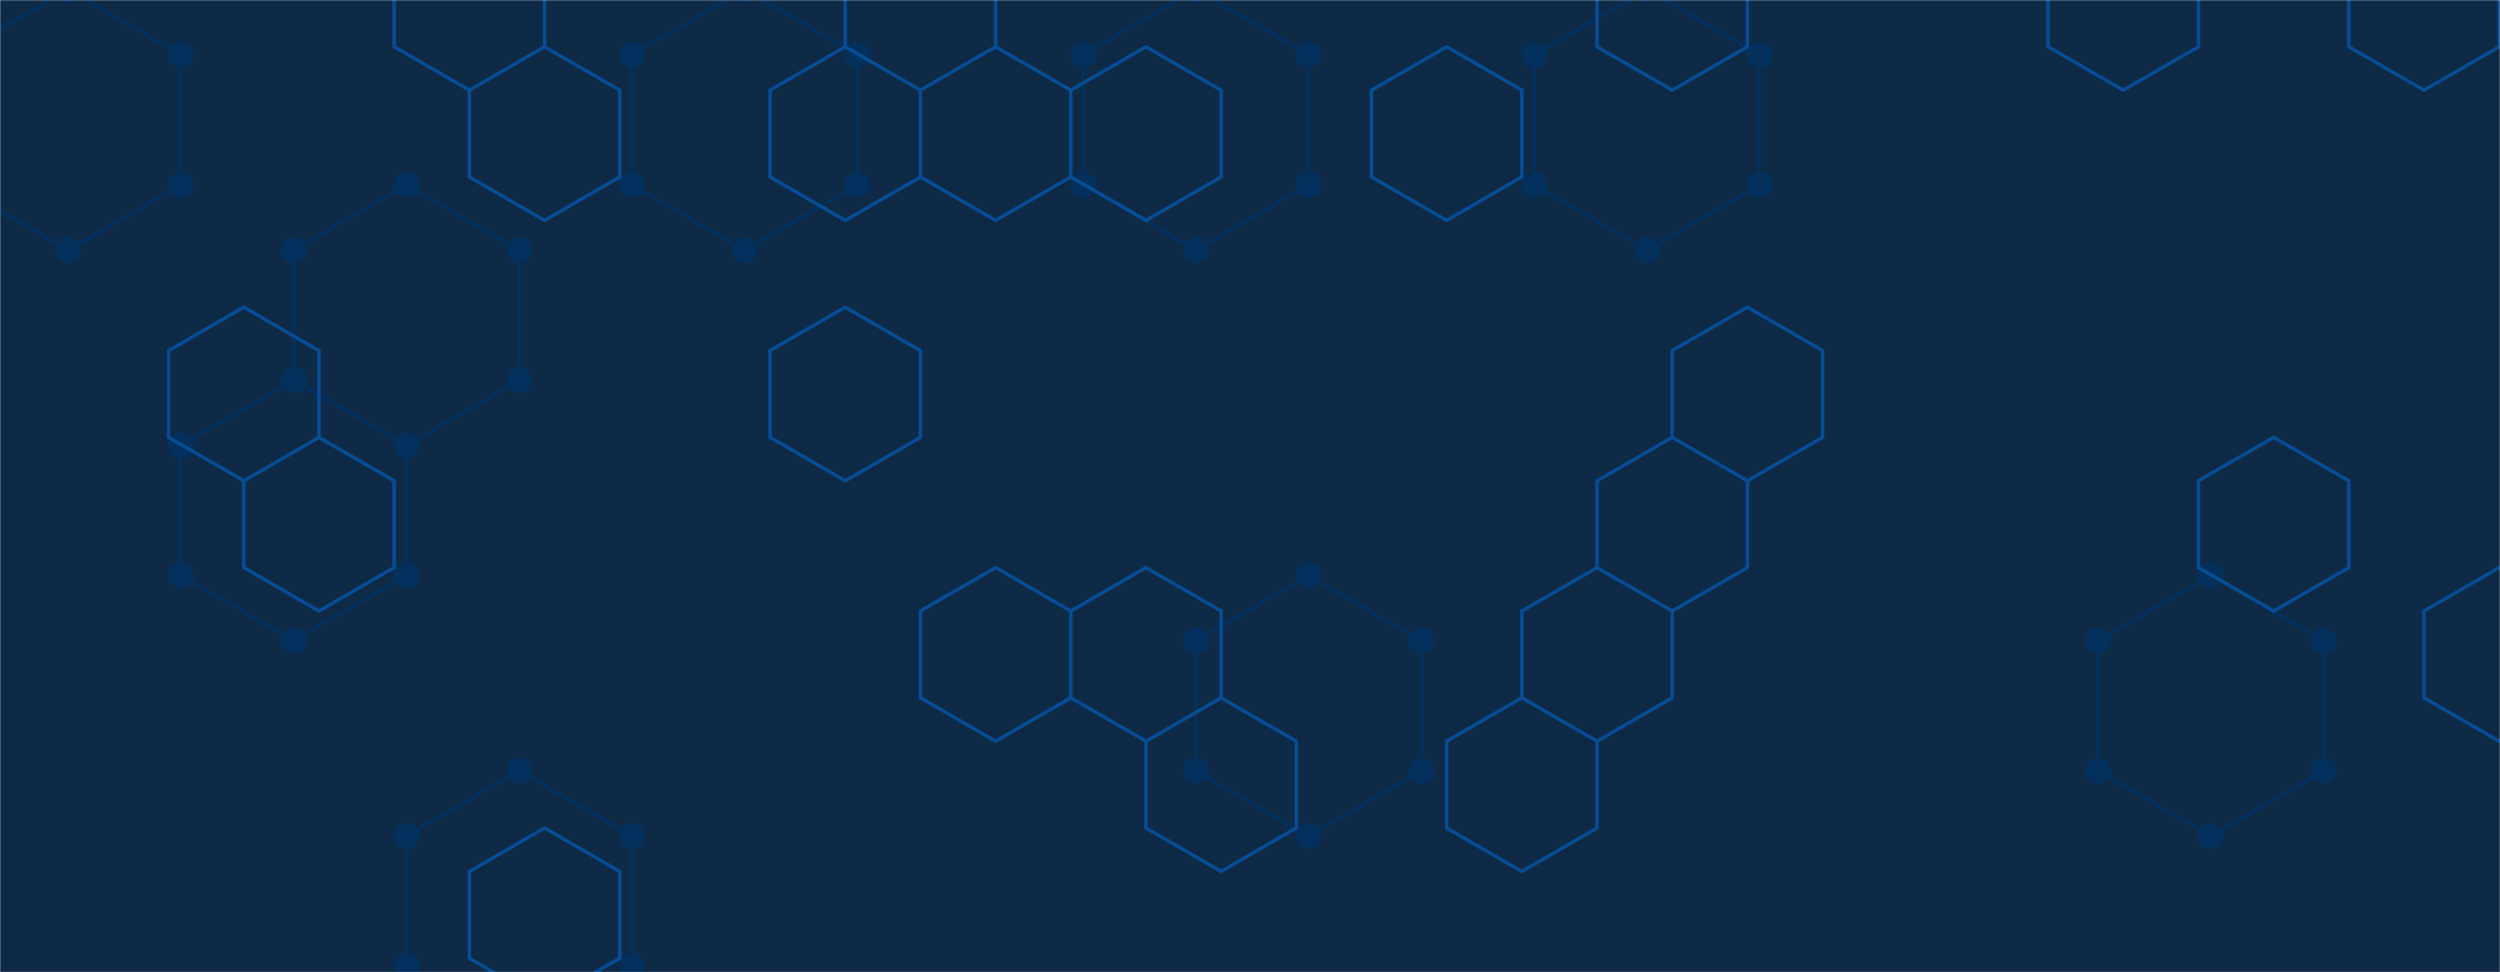<svg xmlns="http://www.w3.org/2000/svg" version="1.1" xmlns:xlink="http://www.w3.org/1999/xlink" xmlns:svgjs="http://svgjs.dev/svgjs" width="1440" height="560" preserveAspectRatio="none" viewBox="0 0 1440 560"><g mask="url(&quot;#SvgjsMask1000&quot;)" fill="none"><rect width="1440" height="560" x="0" y="0" fill="#0e2a47"></rect><path d="M39.28 -5.98L104.23 31.52L104.23 106.52L39.28 144.02L-25.67 106.52L-25.67 31.52zM234.14 106.52L299.1 144.02L299.1 219.02L234.14 256.52L169.19 219.02L169.19 144.02zM169.19 219.02L234.14 256.52L234.14 331.52L169.19 369.02L104.23 331.52L104.23 256.52zM299.1 444.02L364.05 481.52L364.05 556.52L299.1 594.02L234.14 556.52L234.14 481.52zM429 -5.98L493.96 31.52L493.96 106.52L429 144.02L364.05 106.52L364.05 31.52zM688.82 -5.98L753.77 31.52L753.77 106.52L688.82 144.02L623.86 106.52L623.86 31.52zM753.77 331.52L818.73 369.02L818.73 444.02L753.77 481.52L688.82 444.02L688.82 369.02zM948.63 -5.98L1013.59 31.52L1013.59 106.52L948.63 144.02L883.68 106.52L883.68 31.52zM1273.4 331.52L1338.35 369.02L1338.35 444.02L1273.4 481.52L1208.45 444.02L1208.45 369.02zM1533.22 331.52L1598.17 369.02L1598.17 444.02L1533.22 481.52L1468.26 444.02L1468.26 369.02z" stroke="#03305d" stroke-width="2"></path><path d="M31.78 -5.98 a7.5 7.5 0 1 0 15 0 a7.5 7.5 0 1 0 -15 0zM96.73 31.52 a7.5 7.5 0 1 0 15 0 a7.5 7.5 0 1 0 -15 0zM96.73 106.52 a7.5 7.5 0 1 0 15 0 a7.5 7.5 0 1 0 -15 0zM31.78 144.02 a7.5 7.5 0 1 0 15 0 a7.5 7.5 0 1 0 -15 0zM-33.17 106.52 a7.5 7.5 0 1 0 15 0 a7.5 7.5 0 1 0 -15 0zM-33.17 31.52 a7.5 7.5 0 1 0 15 0 a7.5 7.5 0 1 0 -15 0zM226.64 106.52 a7.5 7.5 0 1 0 15 0 a7.5 7.5 0 1 0 -15 0zM291.6 144.02 a7.5 7.5 0 1 0 15 0 a7.5 7.5 0 1 0 -15 0zM291.6 219.02 a7.5 7.5 0 1 0 15 0 a7.5 7.5 0 1 0 -15 0zM226.64 256.52 a7.5 7.5 0 1 0 15 0 a7.5 7.5 0 1 0 -15 0zM161.69 219.02 a7.5 7.5 0 1 0 15 0 a7.5 7.5 0 1 0 -15 0zM161.69 144.02 a7.5 7.5 0 1 0 15 0 a7.5 7.5 0 1 0 -15 0zM226.64 331.52 a7.5 7.5 0 1 0 15 0 a7.5 7.5 0 1 0 -15 0zM161.69 369.02 a7.5 7.5 0 1 0 15 0 a7.5 7.5 0 1 0 -15 0zM96.73 331.52 a7.5 7.5 0 1 0 15 0 a7.5 7.5 0 1 0 -15 0zM96.73 256.52 a7.5 7.5 0 1 0 15 0 a7.5 7.5 0 1 0 -15 0zM291.6 444.02 a7.5 7.5 0 1 0 15 0 a7.5 7.5 0 1 0 -15 0zM356.55 481.52 a7.5 7.5 0 1 0 15 0 a7.5 7.5 0 1 0 -15 0zM356.55 556.52 a7.5 7.5 0 1 0 15 0 a7.5 7.5 0 1 0 -15 0zM291.6 594.02 a7.5 7.5 0 1 0 15 0 a7.5 7.5 0 1 0 -15 0zM226.64 556.52 a7.5 7.5 0 1 0 15 0 a7.5 7.5 0 1 0 -15 0zM226.64 481.52 a7.5 7.5 0 1 0 15 0 a7.5 7.5 0 1 0 -15 0zM421.5 -5.98 a7.5 7.5 0 1 0 15 0 a7.5 7.5 0 1 0 -15 0zM486.46 31.52 a7.5 7.5 0 1 0 15 0 a7.5 7.5 0 1 0 -15 0zM486.46 106.52 a7.5 7.5 0 1 0 15 0 a7.5 7.5 0 1 0 -15 0zM421.5 144.02 a7.5 7.5 0 1 0 15 0 a7.5 7.5 0 1 0 -15 0zM356.55 106.52 a7.5 7.5 0 1 0 15 0 a7.5 7.5 0 1 0 -15 0zM356.55 31.52 a7.5 7.5 0 1 0 15 0 a7.5 7.5 0 1 0 -15 0zM681.32 -5.98 a7.5 7.5 0 1 0 15 0 a7.5 7.5 0 1 0 -15 0zM746.27 31.52 a7.5 7.5 0 1 0 15 0 a7.5 7.5 0 1 0 -15 0zM746.27 106.52 a7.5 7.5 0 1 0 15 0 a7.5 7.5 0 1 0 -15 0zM681.32 144.02 a7.5 7.5 0 1 0 15 0 a7.5 7.5 0 1 0 -15 0zM616.36 106.52 a7.5 7.5 0 1 0 15 0 a7.5 7.5 0 1 0 -15 0zM616.36 31.52 a7.5 7.5 0 1 0 15 0 a7.5 7.5 0 1 0 -15 0zM746.27 331.52 a7.5 7.5 0 1 0 15 0 a7.5 7.5 0 1 0 -15 0zM811.23 369.02 a7.5 7.5 0 1 0 15 0 a7.5 7.5 0 1 0 -15 0zM811.23 444.02 a7.5 7.5 0 1 0 15 0 a7.5 7.5 0 1 0 -15 0zM746.27 481.52 a7.5 7.5 0 1 0 15 0 a7.5 7.5 0 1 0 -15 0zM681.32 444.02 a7.5 7.5 0 1 0 15 0 a7.5 7.5 0 1 0 -15 0zM681.32 369.02 a7.5 7.5 0 1 0 15 0 a7.5 7.5 0 1 0 -15 0zM941.13 -5.98 a7.5 7.5 0 1 0 15 0 a7.5 7.5 0 1 0 -15 0zM1006.09 31.52 a7.5 7.5 0 1 0 15 0 a7.5 7.5 0 1 0 -15 0zM1006.09 106.52 a7.5 7.5 0 1 0 15 0 a7.5 7.5 0 1 0 -15 0zM941.13 144.02 a7.5 7.5 0 1 0 15 0 a7.5 7.5 0 1 0 -15 0zM876.18 106.52 a7.5 7.5 0 1 0 15 0 a7.5 7.5 0 1 0 -15 0zM876.18 31.52 a7.5 7.5 0 1 0 15 0 a7.5 7.5 0 1 0 -15 0zM1265.9 331.52 a7.5 7.5 0 1 0 15 0 a7.5 7.5 0 1 0 -15 0zM1330.85 369.02 a7.5 7.5 0 1 0 15 0 a7.5 7.5 0 1 0 -15 0zM1330.85 444.02 a7.5 7.5 0 1 0 15 0 a7.5 7.5 0 1 0 -15 0zM1265.9 481.52 a7.5 7.5 0 1 0 15 0 a7.5 7.5 0 1 0 -15 0zM1200.95 444.02 a7.5 7.5 0 1 0 15 0 a7.5 7.5 0 1 0 -15 0zM1200.95 369.02 a7.5 7.5 0 1 0 15 0 a7.5 7.5 0 1 0 -15 0zM1525.72 331.52 a7.5 7.5 0 1 0 15 0 a7.5 7.5 0 1 0 -15 0zM1590.67 369.02 a7.5 7.5 0 1 0 15 0 a7.5 7.5 0 1 0 -15 0zM1590.67 444.02 a7.5 7.5 0 1 0 15 0 a7.5 7.5 0 1 0 -15 0zM1525.72 481.52 a7.5 7.5 0 1 0 15 0 a7.5 7.5 0 1 0 -15 0zM1460.76 444.02 a7.5 7.5 0 1 0 15 0 a7.5 7.5 0 1 0 -15 0zM1460.76 369.02 a7.5 7.5 0 1 0 15 0 a7.5 7.5 0 1 0 -15 0z" fill="#03305d"></path><path d="M140.44 176.94L183.74 201.94L183.74 251.94L140.44 276.94L97.14 251.94L97.14 201.94zM183.74 251.94L227.04 276.94L227.04 326.94L183.74 351.94L140.44 326.94L140.44 276.94zM270.34 -48.06L313.65 -23.06L313.65 26.94L270.34 51.94L227.04 26.94L227.04 -23.06zM313.65 26.94L356.95 51.94L356.95 101.94L313.65 126.94L270.34 101.94L270.34 51.94zM313.65 476.94L356.95 501.94L356.95 551.94L313.65 576.94L270.34 551.94L270.34 501.94zM486.86 26.94L530.16 51.94L530.16 101.94L486.86 126.94L443.56 101.94L443.56 51.94zM486.86 176.94L530.16 201.94L530.16 251.94L486.86 276.94L443.56 251.94L443.56 201.94zM530.16 -48.06L573.46 -23.06L573.46 26.94L530.16 51.94L486.86 26.94L486.86 -23.06zM573.46 26.94L616.76 51.94L616.76 101.94L573.46 126.94L530.16 101.94L530.16 51.94zM573.46 326.94L616.76 351.94L616.76 401.94L573.46 426.94L530.16 401.94L530.16 351.94zM660.07 26.94L703.37 51.94L703.37 101.94L660.07 126.94L616.76 101.94L616.76 51.94zM660.07 326.94L703.37 351.94L703.37 401.94L660.07 426.94L616.76 401.94L616.76 351.94zM703.37 401.94L746.67 426.94L746.67 476.94L703.37 501.94L660.07 476.94L660.07 426.94zM833.28 26.94L876.58 51.94L876.58 101.94L833.28 126.94L789.98 101.94L789.98 51.94zM919.88 326.94L963.19 351.94L963.19 401.94L919.88 426.94L876.58 401.94L876.58 351.94zM876.58 401.94L919.88 426.94L919.88 476.94L876.58 501.94L833.28 476.94L833.28 426.94zM963.19 -48.06L1006.49 -23.06L1006.49 26.94L963.19 51.94L919.88 26.94L919.88 -23.06zM1006.49 176.94L1049.79 201.94L1049.79 251.94L1006.49 276.94L963.19 251.94L963.19 201.94zM963.19 251.94L1006.49 276.94L1006.49 326.94L963.19 351.94L919.88 326.94L919.88 276.94zM1223 -48.06L1266.3 -23.06L1266.3 26.94L1223 51.94L1179.7 26.94L1179.7 -23.06zM1309.61 251.94L1352.91 276.94L1352.91 326.94L1309.61 351.94L1266.3 326.94L1266.3 276.94zM1396.21 -48.06L1439.51 -23.06L1439.51 26.94L1396.21 51.94L1352.91 26.94L1352.91 -23.06zM1439.51 326.94L1482.82 351.94L1482.82 401.94L1439.51 426.94L1396.21 401.94L1396.21 351.94z" stroke="rgba(6, 80, 156, 0.93)" stroke-width="2"></path></g><defs><mask id="SvgjsMask1000"><rect width="1440" height="560" fill="#ffffff"></rect></mask></defs></svg>
